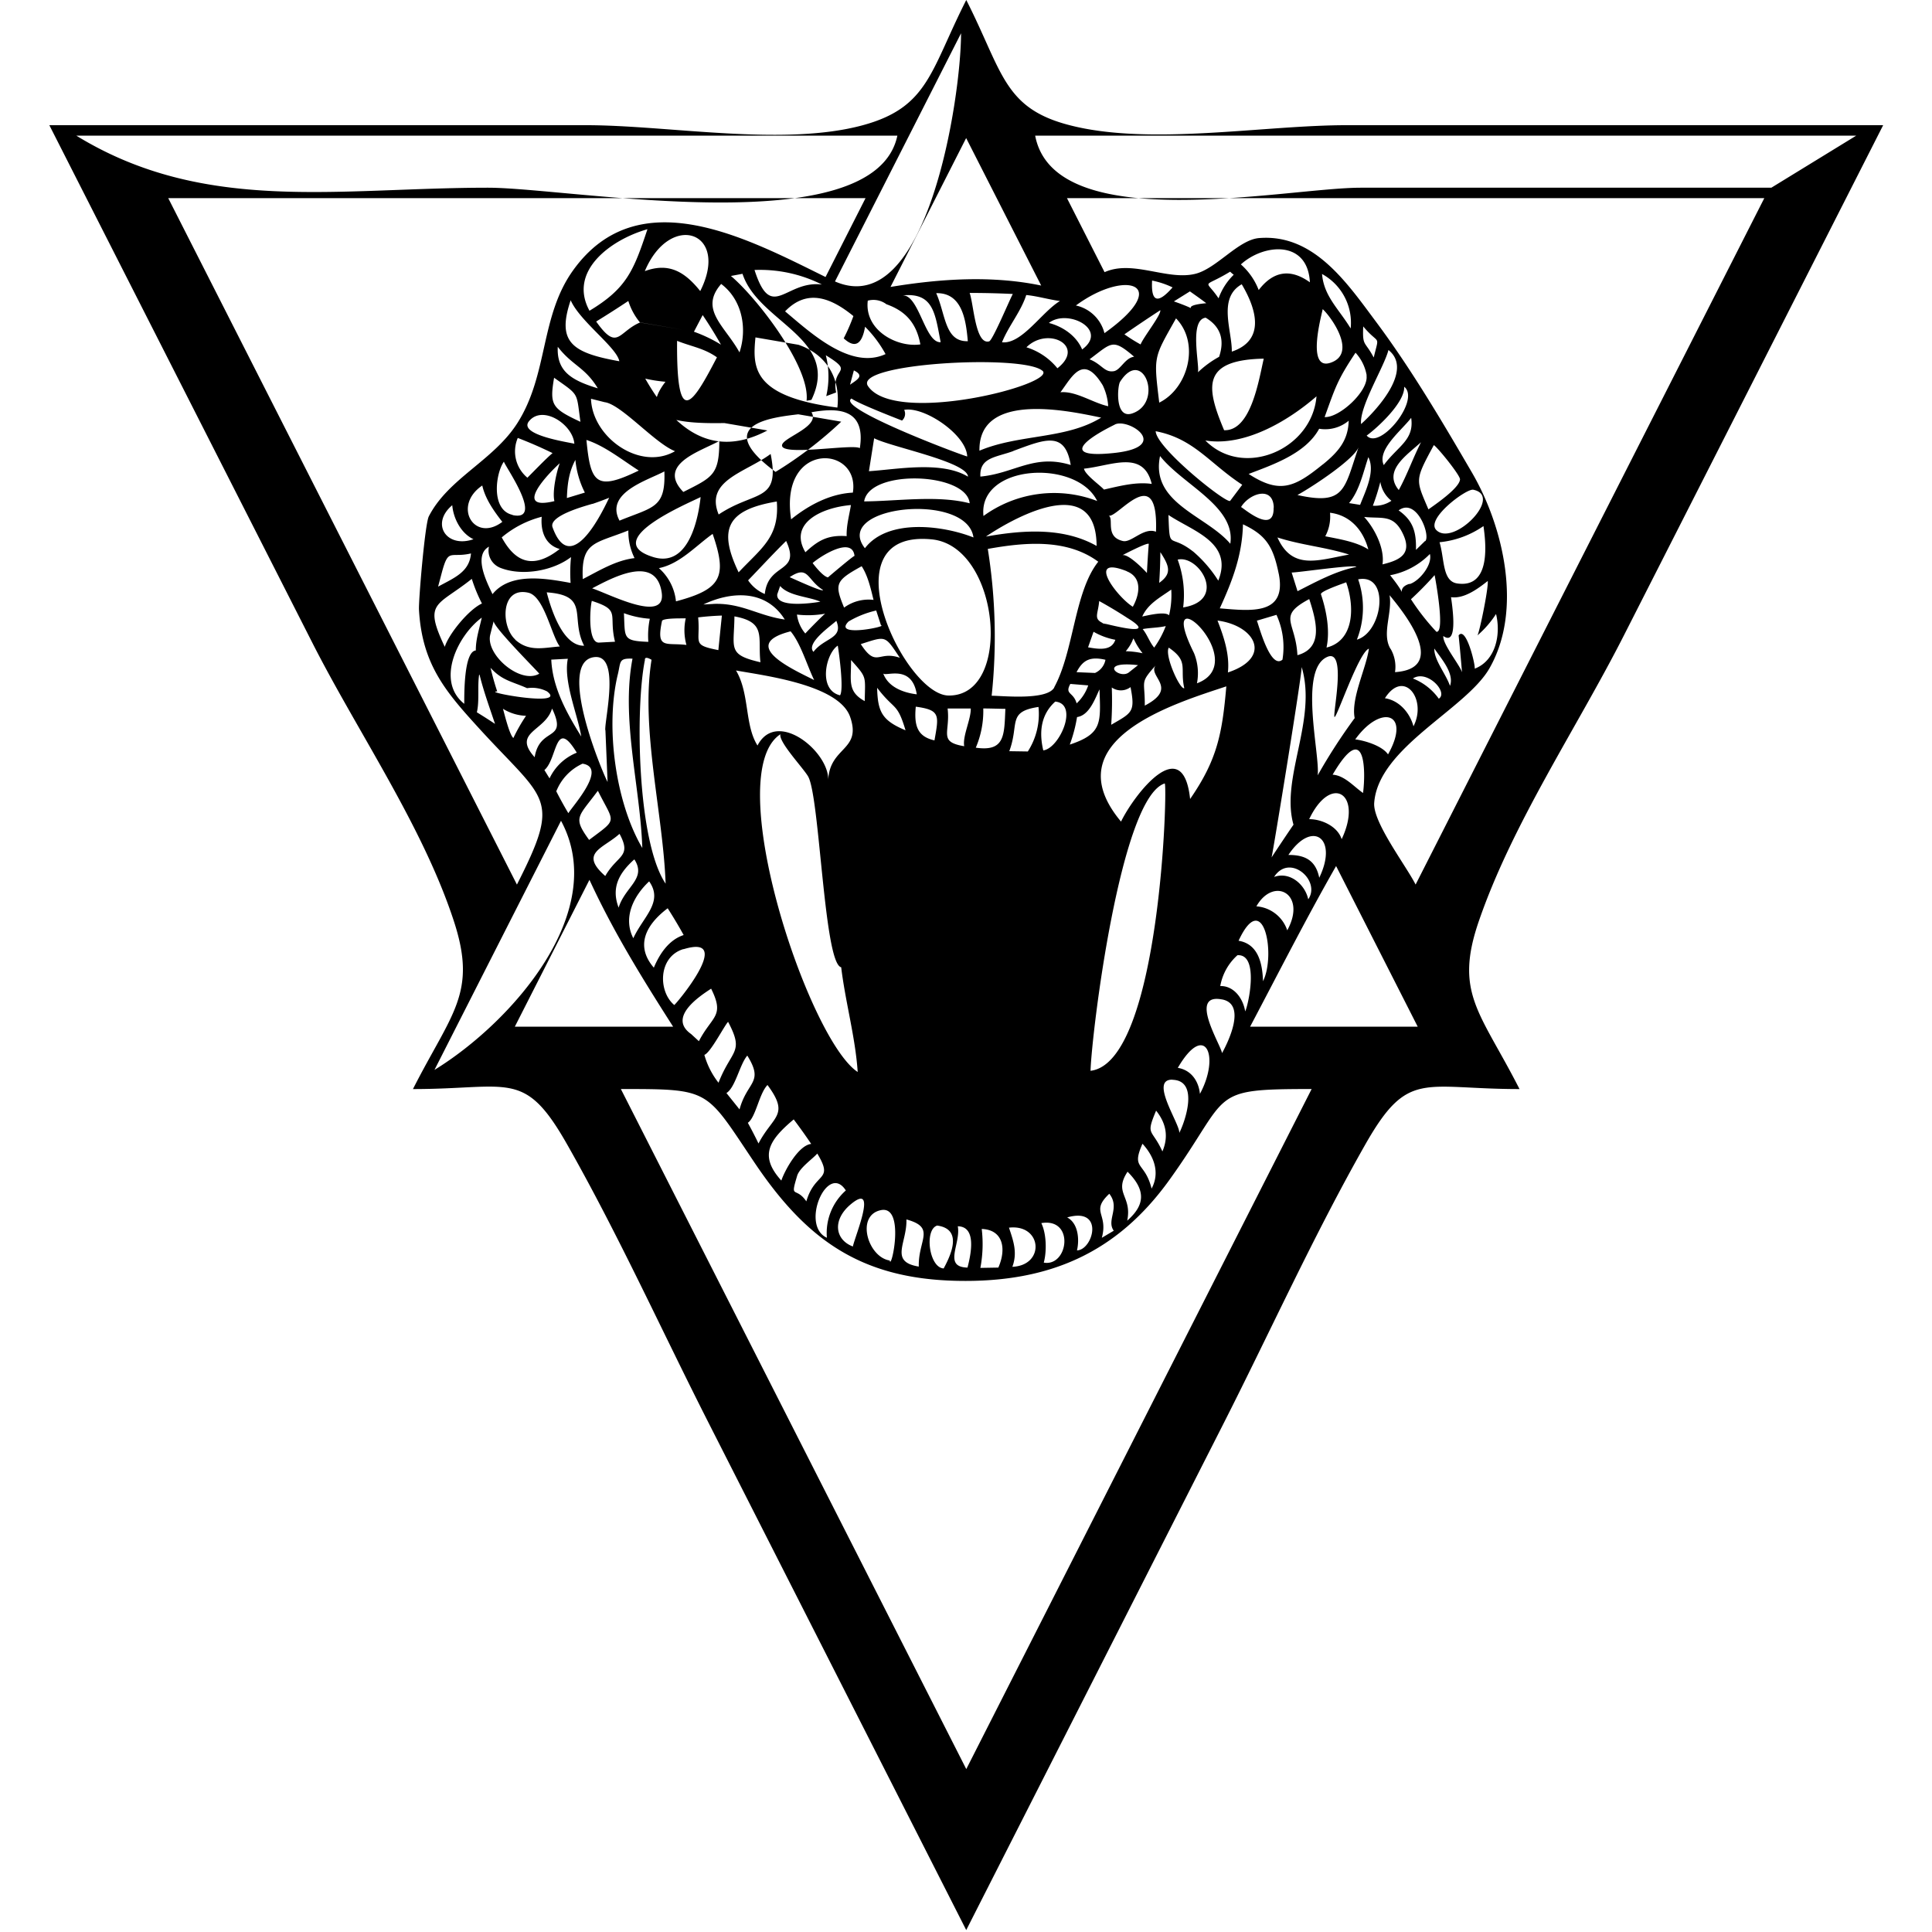 <svg xmlns="http://www.w3.org/2000/svg" viewBox="0 0 500 500"><title>clan-steel-viper</title><g id="Base"><path d="M487.36,32.4H348.43c-21.43,0-50.81,5.39-71.61,0C259.68,28,259.5,18.56,250.07,0c-9.26,18.22-9.73,27.77-26.75,32.4-20.56,5.6-50.32,0-71.61,0H12.77l68.09,134c11.68,23,28.67,47.56,36.66,72.17,6,18.52-.63,23.56-10.65,43.28,25.17,0,28.8-5.24,39.94,14.39,13.27,23.37,24.49,48.21,36.66,72.17l66.59,131.09,66.59-131.09c12.18-24,23.38-48.79,36.66-72.17,11.11-19.56,14.85-14.39,39.94-14.39-10.18-20-17-24.8-10.48-43.6,8.7-25.26,25.4-50,37.47-73.76Q453.81,98.46,487.36,32.4ZM269.46,73.9c-12.77-2.67-26.21-1.75-39,.36l19.58-38.53Zm117.71,85c1.28,5.13,0,12.05-5.52,14.15.24-.81-2.2-11.09-4.16-8.62q.48,4.78.88,9.56c-.58-1.9-5.05-7.28-4.84-9.39,4.18,3,2.07-9.25,2-10.05,3.44.47,7-2.23,9.5-4.19.2,2.06-2.28,13.91-2.7,14.11A25.67,25.67,0,0,0,387.17,158.91ZM291.81,303.24c4.76,4.75,4.57,8.6-.09,12.66C293.05,309.5,288.12,308.84,291.81,303.24Zm-4.73,5.7c2.89,3.64-.83,6.82,1.16,9.57l-3.09,1.83C286.89,314,282.1,313.64,287.09,308.94Zm-4.85-31.82c.29-9.76,7.73-70.7,19.19-74.36C302.24,202.5,300.36,274.94,282.24,277.12Zm-3.51,46.48c.65-2.75.38-7-2.54-8.53C285.93,312.27,282.91,323.49,278.73,323.6Zm-9.23-7.06c8.69-1.44,7,11.33.64,10.23C270.9,323.92,270.86,319.4,269.5,316.55ZM270,194.2q-1.92-8.1,3.1-12.63C279.28,182.17,274.18,193.7,270,194.2Zm2.85-16.29c-1.88,3.43-13.59,2.13-16.21,2.15a144,144,0,0,0-1-38c9.43-1.69,20.37-2.76,28.59,3.31C278,153.21,277.94,168.57,272.81,177.91ZM261.12,317.72c8.58-1,9.43,9.76.88,10.13C263.36,324.18,262.28,321.18,261.12,317.72ZM266,194.48l-4.8-.07c2.65-7.09-.6-10.23,7.56-11.45A17.9,17.9,0,0,1,266,194.48Zm-12,123.57c5.58.16,6.53,5.08,4.37,10l-4.65.08A33.08,33.08,0,0,0,254.07,318.05Zm-1.47-124.54a24.16,24.16,0,0,0,1.94-10.16c1.9,0,3.81.08,5.72.1C259.89,190.22,260.11,194.57,252.61,193.51Zm-7.37-10.15,6.07,0c.09,2.75-2.17,7.17-1.69,9.76C242.7,192,246,189.57,245.24,183.36Zm2.64,134c5,0,3.51,7.14,2.59,10.69C244,327.9,248.7,321.95,247.88,317.37ZM245.42,180c-11.45-.22-31.79-43.14-4.27-40.41C258.84,141.35,262.27,180.33,245.42,180Zm-7.64,147.79c-7.72-1.26-3-6.1-3.2-12.2C242.3,317.7,237.6,320.85,237.78,327.79Zm-7.51-1.57c-5.62-.84-8.84-11.51-2.45-13C234.44,311.6,230.61,329,230.26,326.22ZM214,320.33c-7-3.16.16-19.66,4.9-12.24A14.71,14.71,0,0,0,214,320.33ZM128.68,178.94q-1-3-1.73-6.12c3,3.33,5.56,3.53,9.46,5.28a8.54,8.54,0,0,1,5.14.82C147.14,183.12,124.45,179,128.68,178.94Zm7.46,6.31a43.55,43.55,0,0,0-3.28,5.75c-1.07-.88-2.41-6.7-2.7-7.57A12,12,0,0,0,136.14,185.25Zm-16-3.11c-7.41-5.87-1.73-17.68,4.54-22.3-.61,2.86-1.56,5.53-1.54,8.5C120,168.62,120.16,180,120.15,182.14ZM220.86,81.8a48.52,48.52,0,0,1-2.51,5.76q4.32,4,5.53-3a31.06,31.06,0,0,1,5.3,7.08c-9.07,4.18-19.43-5.57-26-11.06C209,74.51,215.3,77.24,220.86,81.8Zm8.55-3.06c5.13,1.82,7.79,5.05,8.78,10.39-6,.87-14.53-3.62-13.61-11.32A5.6,5.6,0,0,1,229.41,78.74ZM363,138c2.68,5.43-.83,7-5.21,8.06.61-4.14-2.06-9.34-4.75-12.28C357.59,134.3,360.57,133,363,138Zm-7.7-7.14a56.63,56.63,0,0,0,1.93-6.14,7.81,7.81,0,0,0,2.87,4.88A7.63,7.63,0,0,1,355.34,130.88Zm4.56,37.06c-2.33-3.88.52-9.27-.24-13.89,3.13,3.81,15.69,18.93,1.41,19.92A9.26,9.26,0,0,0,359.9,167.94Zm5.28-12.82a87.41,87.41,0,0,0,6.14-6.26c.13.65,2.82,15,.46,14.66A59.64,59.64,0,0,1,365.18,155.12Zm-.38-4c-4.33,1.3.73,4.91-5-2.23a19.27,19.27,0,0,0,10.29-5.5C370.79,146.14,367.33,150.41,364.8,151.16Zm4.05-11.1-2.36,2.31c.1-4.53-.65-7.54-4.49-10.22C366.63,128.65,370.29,138.61,368.85,140.06Zm-18.25,45.88a147.87,147.87,0,0,0-9.55,14.78c.68-5.33-5-27.38,2.48-30.65,5.08-2.22,1.45,14.34,1.86,15.51.36,1,6.28-16.77,8.92-17.64C353.57,173,349.53,180.83,350.61,185.94Zm-15.83,27.58q-2.86,4.19-5.65,8.44c.35-1.15,8.23-49.47,7.77-49.34C341,186.32,331.28,201.42,334.78,213.52ZM315.09,160.6c9.86,1.31,14.26,9.6,2.69,13.43C318.27,169.41,316.74,164.83,315.09,160.6ZM308,206.78c-1.87-17.56-14.51-1.07-17.88,5.85-17.73-21.21,14.28-30.68,27.25-35C316.31,189.93,315,196.65,308,206.78Zm8.26,51.87c6.51,1.21,1.42,11.34,0,13.9C316,270.45,307.45,257,316.22,258.65Zm-37.48-73.08c3.16-.47,4.63-4.78,5.77-7.16.29,8.61.79,11.48-7.69,14.29A38,38,0,0,0,278.74,185.57ZM277,177l4.63.38a11.28,11.28,0,0,1-3,4.65C277.78,179,275.48,179.79,277,177Zm6.39-2.84-4.78-.2c1.66-3.22,3.59-4.1,7.48-3.21A4.67,4.67,0,0,1,283.37,174.17Zm-1.79-6.66,1.41-4a18,18,0,0,0,5.64,2.08C287.69,168.41,284.61,168.08,281.58,167.52Zm67.66-24c-8,1.41-14.79,4.24-18.66-4.41C336.7,141.08,343.18,141.6,349.24,143.55ZM331.51,136m12.7-3.3c5,.6,8.52,4.25,9.91,9.5-3.06-2-7.67-2.71-11.14-3.41A10.78,10.78,0,0,0,344.21,132.73Zm-2.34,21.09c-.26-.79,6.37-3,6.52-3.09,2.25,6.39,2.06,15.13-5.09,16.89C344.26,163.2,343.27,158,341.87,153.82ZM335.8,153l-1.52-4.83c1.77,0,16.26-2.16,16.76-1.46C345.59,147.81,340.68,150.53,335.8,153Zm-4.87-4.56c2.2,10.93-7.37,9.64-15.25,9,3.29-7.17,5.81-13.77,6-21.75C327.58,138.47,329.48,141.3,330.93,148.48ZM309,169c-10.74-21.63,15.61,2.32.77,7.84A13.78,13.78,0,0,0,309,169Zm-2.52,9.1c-1.1.44-5.17-8.53-4-10.49C307.75,171.21,305.3,172.9,306.49,178.09Zm-.28-20.89a26.38,26.38,0,0,0-1.42-12.38C310.26,143.53,317.77,155.33,306.21,157.2Zm2.54-14.5c-6.21-4.86-6,.15-6.35-9.44,6.21,4.18,16.87,7.09,12.9,17A33.34,33.34,0,0,0,308.75,142.7Zm9.65-2c-6.2-7.32-20.71-10.45-18.17-22.69C306.11,125.48,319.88,131.08,318.4,140.73ZM300,150.84q.27-4,.3-7.94C302.63,146.49,303.36,148.45,300,150.84Zm3.12,1.73a22.53,22.53,0,0,1-.57,6.67c-1.08-1.14-5.91.13-6.94.31C297.13,156.21,300.25,154.63,303.14,152.57Zm-3.92,19.5c-2.57,2.88,6.16,5.81-2.93,10.54C296.33,175.88,294.85,176.94,299.21,172.07Zm-3.5-9.26c1.93-.36,4.07-.33,6-.78a24.65,24.65,0,0,1-3,5.57C297.47,166.12,296.9,164.23,295.72,162.8Zm-8,15.09a4.1,4.1,0,0,0,4.88-.08c1.26,6.48.39,6.63-5,9.75A91.73,91.73,0,0,0,287.73,177.9Zm4.37-3.82c-2.5,1.75-8.08-3.12,2.45-1.94Zm-.73-5.53c3.48-4.2.38-4.71,4.35.51A22.57,22.57,0,0,0,291.37,168.54Zm5.95-27.71q-.28,3.73-.47,7.46c-.06-.15-5.25-5.65-6.59-4.48C290.26,143.81,297.48,140,297.32,140.84Zm-5.72,7c4.22,1.66,3.3,6.16,1.6,9.19C289,154.42,280.88,143.58,291.6,147.82Zm.05,12c8.74,5.31-4,1.94-6.08,1.47.27.12.58.24.94.37-1.31-.42-1.45-.48-.94-.37-2.66-1.17-1.36-2.32-1.07-5.76Q288.15,157.58,291.65,159.85Zm33.63.8,5.1-1.52a20.08,20.08,0,0,1,1.55,11.6C328.71,173.43,325.66,161.37,325.28,160.65Zm10.52,8.9c-.44-8.72-5.37-10,3.06-14.5C340.76,160.93,342.49,167.68,335.81,169.55Zm15.39-4a22.44,22.44,0,0,0,.33-15.61C359.82,148.35,357.86,163.55,351.2,165.53Zm.78-34.89-2.81-.45c2.71-3.2,3.67-8,5-11.89C356,122,353.33,127.19,352,130.65Zm-16.17-2.53c4.49-2.51,14.78-9.39,15.84-12.43C347.85,126.62,348.15,130.85,335.81,128.12Zm6.55-7.92c-7.38,6-11.16,7.65-19.17,2.46,6.27-2.4,14.75-5.26,18.25-11.7a9.46,9.46,0,0,0,7.64-2.08C348.91,113.88,346.48,116.86,342.35,120.2Zm-12.71,11.17c.19,7.37-8.31-.35-8.44-.13C323.32,127.67,329.5,125.61,329.65,131.36Zm-11.23-1.77c-.65,1.09-19.14-13.62-19.29-18,9.89,1.89,13.91,8.32,22.4,13.86Zm-19.25,8c-3.14-1.19-6.34,2.92-8.51,2.42-4.78-1.09-2.21-5.83-3.73-6.59C289,134.46,299.84,118.94,299.17,137.58ZM285.7,126.7c-.94-1.08-4.89-3.83-5.17-5.41,7.09-.73,15.37-5,17.54,3.95C294,124.64,289.63,125.82,285.7,126.7Zm-31.18,6.83c-1.42-13.41,24.08-14.84,29.43-3.87A31.08,31.08,0,0,0,254.53,133.53Zm29.28,7.76c-8.66-4.91-19.21-4.1-28.63-2.43C255.17,138.85,283.71,118.94,283.8,141.29Zm-10.16-46a16.71,16.71,0,0,0-8-5.41C271.19,84.37,281.11,89.5,273.64,95.32Zm11.7,4.33a14.4,14.4,0,0,1,1.46,5.51c-3.86-.82-8.4-4-12.36-3.61C277.38,97.62,280.27,91.34,285.34,99.64Zm-.33,8.44c-9.11,5.67-21.25,4.24-31.53,8.58C253.21,100.8,278,106.67,285,108.08Zm3.51,1.8c3.6-1.76,14.92,5.83-.38,7.39C275.44,118.57,279.49,114.32,288.52,109.88Zm-26.27,6.84c8.12-3,13.37-5.3,14.85,3.64-9.49-2.94-14.6,2.19-23.38,3C253.46,118.34,257.75,118.39,262.25,116.73ZM293,107c-4.54,1.52-3.8-7.12-3.14-8.17C295.79,89.52,301.31,104.23,293,107Zm-4.81-10.93c-2.38.37-3.06-1.84-6.22-3.08,5.8-4.32,5.91-5.5,11.55-.67C291.16,92.59,290,95.8,288.22,96.07Zm-8.14-5.65c-1.5-3.54-5-5.91-8.6-6.84C276.24,79.82,287,85.28,280.08,90.42ZM274.32,77.9c-4.7,2.83-9.9,11.26-15,10.68,1.66-4.16,4.94-8,6.27-12.23C268.54,76.64,271.38,77.52,274.32,77.9ZM256,88.34c-3.59,1-4-9.66-5.06-12.53q5.59,0,11.18.27C261.35,77.42,256.92,88.06,256,88.34Zm13.77,7.59c4.07,3.44-38.11,14.36-45.13,4C220.61,94,264.63,91.61,269.74,95.93ZM209.17,201c3,5.46,4.08,48.39,8.53,49.33,1.08,9,3.67,18.08,4.27,27.1-12.75-8.35-35.64-77.15-20-87.41C201.43,192,208,198.88,209.17,201Zm5.17.94c.3-7.38-13.33-18.59-18.3-9-3.38-5.36-2-13.41-5.56-19.42,7.06,1.3,26.59,3.62,29.53,12C223.09,194.31,214.71,193.16,214.34,201.92Zm-35.48,65.67c-6-4.2,1.8-9.57,5.18-11.74,3.6,7.24.23,7-3.17,13.59Zm1.82-107.83q3.07-.37,6.14-.47-.46,4.47-.91,8.94C178.87,166.86,181.32,166.46,180.68,159.76Zm-24,29.18q.28,6.71.56,13.42c-1.77-3.44-13-30.8-3.64-32.29C160.66,168.93,156.51,185.92,156.64,188.93Zm-27.36-42.07c5.73,2.34,13.84.84,18.46-2.72a40.2,40.2,0,0,0-.11,6.69c-6.48-1.19-15.62-2.79-20.21,2.91-1.52-3.19-5-10-.92-12.3A4.77,4.77,0,0,0,129.28,146.86Zm24-16.47q2.18-.74,4.33-1.6c-1.36,2.8-9.8,21.07-14.65,7.65C141.86,133.37,152.25,130.74,153.29,130.39Zm-6.61-1.53c.12-3.53.5-6.7,2.2-9.87a23.53,23.53,0,0,0,2.45,8.46Zm38.83-36.41c-6.36,12.25-10.5,18.79-10.31-4.27C178.93,89.69,182.17,90.1,185.51,92.45Zm-3.69-10.94q2.52,3.73,4.74,7.66a36.76,36.76,0,0,0-7-3.35Zm-5.11,3.8-11.1-1.88c-5.65,2.38-5.78,7.6-11.35-.25q4.2-2.58,8.32-5.32A16.36,16.36,0,0,0,165.61,83.43Zm21.86,26.06c-13.9,7.34-23.9.16-31.61-13.41a39.06,39.06,0,0,0,5.23.81C164.36,109,176.94,109.66,187.47,109.49Zm19.11-2.27a103.25,103.25,0,0,1-17,13C183.82,109.62,200.25,108,206.58,107.22Zm-11.07-19.9c7.33,2.51,10.94,8.82,10.07,16.25C194.39,102.59,194.8,94.91,195.51,87.32ZM210,106.69c6.76-1.23,14.15-1,12.52,9.3-1.76-1.23-21.38,2.34-20.07-1C203.28,113,212.32,110.28,210,106.69Zm6.38-5.12-2.55.95a22.55,22.55,0,0,0-.11-10.58C221.49,96.7,215,94.83,216.39,101.57ZM234,106.08c5.15-1,16.16,6.45,16.31,12.06-2.9-.87-34-12.63-29.94-15,1.58,1.22,10.81,4.82,13.07,5.7A2.31,2.31,0,0,0,234,106.08Zm-9.12,15.86q.67-4.26,1.35-8.52c4.32,2.26,24.09,6.08,24.29,9.94C243.62,119.22,232.23,121.47,224.85,121.95Zm26.1,8.32c-8.37-2.17-18.8-.55-27.34-.5C225,121.29,250.25,122.25,250.95,130.27Zm-31-30.66,1-3.74C223.79,97.24,221.91,98.23,219.93,99.6Zm-3.16,67.51c.32,1.93,1.62,11.35.58,12.84C211.64,178.53,213.7,169.17,216.78,167.11ZM203.45,140c3.94,8.53-4.66,5.44-5.52,13.73a9.84,9.84,0,0,1-4.32-3.54C196.86,146.82,200.06,143.33,203.45,140Zm-12.31,8.09c-5.2-10.9-3.31-16.11,9.9-18.3C201.74,139,197.12,141.77,191.14,148.13Zm28-9.34c-4.8-.34-7.3,1-10.7,4.17-4.47-7.55,4.29-11.59,11.78-12.21C219.79,133.36,219,136.15,219.12,138.8ZM213,152.69c0,.66-8.06-3.09-8.64-3.32C209.29,146.1,208.76,150.05,213,152.69Zm.59,6.12c-.21,0-4.35,4.21-5.18,5.14a9.44,9.44,0,0,1-2.16-4.9A24.64,24.64,0,0,0,213.6,158.81Zm-12.44-5,.75-2.15c2.27,2.64,7.49,2.74,10.41,4.06C209.7,156.18,200.82,157.31,201.15,153.85Zm9.57,22.2c-4.86-2.49-20-9.09-6.11-12.62C207.24,166.53,208.88,172.28,210.73,176.05Zm-.22-7.34c-2-2.26,4.77-6.86,5.94-8C218.37,165.32,213.29,165,210.51,168.72ZM223,146.54c1.65,2.55,2.35,5.82,3.07,8.71a10.77,10.77,0,0,0-7.62,2C215.93,151.11,216.17,150.3,223,146.54Zm-8.69,2.89c-1.25-.18-3.39-2.89-4-3.71,1.56-1.43,10.23-7.22,10.84-1.84C221.07,143.64,214.26,149.42,214.28,149.43Zm6.43-21.94c-5.92.29-11.47,3.25-16,6.91C201.6,114,222.66,115.2,220.72,127.49Zm-21.3-10c2.53,12.63-4,9.35-13.45,15.66C182.35,124.3,192.93,122.31,199.42,117.5Zm-31.64,48.62c-6.77-.25-6-1-6.33-7.42a24.3,24.3,0,0,0,6.7,1.44A21.62,21.62,0,0,0,167.79,166.12Zm-14.55-13.85c4.77-2.47,16.53-9.12,18,1.12C172.43,161.52,157.47,153.62,153.23,152.26Zm-2.43-2.39c-.46-9.76,3.13-9.12,11.8-12.59a15.44,15.44,0,0,0,1.6,7.16C159.38,145,155,147.73,150.81,149.88Zm.36,17.24c-5.54.15-8.55-9.43-9.69-13.81C152.83,154.1,147.43,159.83,151.17,167.11ZM171.94,122c.35,9.51-2.88,9.17-11.61,12.74C156.45,127.51,167.65,124.3,171.94,122Zm-3,22.13c-13.84-4.35,9.49-14,12.38-15.49C180.82,133.31,178.53,147.15,169,144.15Zm7.88-16.84c-6.95-7.17,4.6-10.53,9.34-13.17C186.14,122.89,184.44,123.5,176.86,127.31ZM156.5,104.09c4.28.55,13,10.65,18.2,12.68-9.08,5.22-21.43-3.59-21.75-13.57Zm8.81,17.69c-11,5.34-12.48,3.35-13.54-7.92C156.5,115.38,161.07,119.07,165.31,121.78Zm-21.83,7.91c-10.86,2.64-1.74-7,1.39-9.81C144.06,122,142.89,127.17,143.48,129.7Zm-3.28,4c-.33,3.61.78,7.29,4.65,8.39-7.72,6.08-12.08,2.33-15-3A26.1,26.1,0,0,1,140.2,133.74Zm-13.32,30.54.87-3.44c.26,1.88,11.95,13.49,11.8,13.57C134.68,177.18,125.63,169.43,126.87,164.28Zm6.45,1.26c-3.71-3.35-3.83-13.73,3.39-12.1,4.12.93,6,11.12,8.16,13.92C140.74,167.6,136.92,168.79,133.32,165.54Zm13.62,5c-1.18,5.92,2.49,14.22,3.48,20.12-3.72-6-7.44-12.63-7.76-19.9Zm8.11-4.19c-3,.22-2.38-9-1.9-10.79,7.65,2.45,4.25,3.45,6,10.57Zm4.83,8.24c.8-3.3.18-4.23,3.8-4.08-3,15.69,2,33.08,2.54,49C159.31,207.73,156.62,188.13,159.88,174.57Zm7-3.79q0-1,1.73,0c-2.88,17.84,3,39.81,3.64,57.94C164.85,217.68,164.4,183,166.91,170.78Zm4.41-10c.19-.87,5.5-.68,6.17-.73a14.18,14.18,0,0,0,.18,6.89C172.34,166.26,169.75,168.13,171.32,160.74Zm3.64-5.13a13.24,13.24,0,0,0-4.42-8.59c5.4-1.06,9.59-5.8,13.91-8.86C188.24,149.23,186.78,152.48,175,155.61Zm9.66.68-2.56.14c6.59-3.16,15.89-4.31,21.06,3.89C196.22,159.36,191.91,156,184.61,156.29Zm5.46,3.22c8.39,1.52,6,5.4,6.74,11.87C188.14,169.4,190,167.81,190.07,159.51ZM226.76,158l1.24,3.84c1.92.23-12.67,3.28-8.39-1A24.78,24.78,0,0,1,226.76,158Zm-2.93-16.13c-8.52-11,26.48-14.69,28.1-2.78C244.14,136,229.81,134.07,223.83,141.89Zm18.48-66c6.77-.14,7.69,7.13,8.16,12.43C244.5,88.49,244.75,81.4,242.31,75.92Zm1.13,12.69c-4.12.25-5.62-12.61-10-12.1C241.6,75.58,242,81.12,243.45,88.61ZM195.27,69.87a35.69,35.69,0,0,1,17.44,3.77C203.29,72.44,199.65,83.52,195.27,69.87ZM210,103.48c-.42.09-.84.17-1.26.23,1-8.82-13-26.76-19.58-32.29l3-.56C196.28,83.53,217.68,87.54,210,103.48ZM191.38,91.2c-3.73-6.81-10.53-11.08-4.74-17.71C192.08,77.56,193.44,85,191.38,91.2ZM181.22,75.33c-4-5-8.12-7.46-14.34-5.16C173.4,54.62,189,59.94,181.22,75.33Zm-28.66,5.09c-5.61-10.27,5.56-18.42,15-21.1C164,70,162.23,74.61,152.56,80.42Zm7.72,13.07C148.1,91.32,144,88.58,147.69,77.71,150.09,83.18,159.64,89.91,160.28,93.49Zm-5.6,7c-6.77-2.06-10.65-4.38-10.33-10.74C148.07,94.59,151.39,95,154.68,100.45Zm-4.47,8.67c-7.43-3.46-8-4.37-6.81-11.4C150,102.45,149.12,101.33,150.21,109.12Zm-1.56,5.68c-1.5-.39-14.69-2.28-11.73-5.85C140.43,104.71,148.22,109.81,148.64,114.8ZM143,117.26c-1.89,1.61-4.63,4.51-6.51,6.37A8.85,8.85,0,0,1,134,113.34Q138.56,115.09,143,117.26Zm-10.31,16c-5.75-1.23-4.41-10.83-2.28-13.79C130.62,120.56,141,135.07,132.64,133.3ZM130,135.06c-7.25,5.47-13-4.11-5.19-9.41C125.6,129.15,127.82,132.26,130,135.06Zm-7.44,4.48c-7,2.45-11.22-4-5.52-8.79C117.34,134.16,119.28,138,122.51,139.54Zm-8.23,8.69c1.76-6.55,2.13-3.75,7.56-5-.4,4.79-4.24,6.26-8.51,8.59Zm7.78,1.61a40.2,40.2,0,0,0,2.62,6.35c-3.38,1.52-8.59,7.87-9.62,11.21C109.52,155.63,113.09,157,122.06,149.84Zm2,24.79c1.05,4.29,2.61,8.53,4,12.71q-2.32-1.54-4.7-3C124.11,181.47,123.53,177.58,124,174.62Zm18.81,8.82c4.06,8.65-3.23,4.43-4.55,12.52C132.48,189.45,141.09,189.26,142.84,183.45Zm6.41,11.32a13.22,13.22,0,0,0-7.11,6.67l-1.33-2.15C144.28,196.46,143.59,185.46,149.25,194.76Zm-5.33,9.94a13.17,13.17,0,0,1,6.76-7.07c6.54,1-2.6,11-3.67,12.81Q145.39,207.61,143.92,204.7Zm10.76,0c4.27,8.53,5.22,7-2.3,12.66C148.16,211.44,149.66,211.5,154.67,204.72Zm5.6,11.13c3.2,6-.57,5.37-3.72,10.87C149.8,220.72,156.1,219.6,160.28,215.84Zm3.84,6.61c3.17,5-2.43,7-4.1,12.44C158.14,229.76,160.17,226,164.11,222.45ZM168,228.1c3.78,5.34-1.55,9.15-4.1,14.71C161.24,237.63,163.76,232.08,168,228.1Zm4.82,7q2.17,3.38,4.11,6.89c-3.85,1.25-6.25,4.91-7.72,8.44C164.52,245,166.81,239.58,172.78,235.07Zm4.09,10.55c13.79-4.2-2.89,15.35-2.43,14.43C170.29,256.57,170.3,247.62,176.87,245.62ZM182.29,273c1.59-.54,5.15-7.54,6.14-8.55,4.27,8.07.91,7.08-2.48,15.76A20.79,20.79,0,0,1,182.29,273Zm11.1.17c4.42,7.11,0,6.59-2,13.94L188,282.88C190.32,281.46,191.44,275.46,193.39,273.2Zm5.22,7.61c5.88,7.91,1.41,8-2.31,15.15q-1.31-2.71-2.76-5.35C195.61,289.16,196.43,283.09,198.61,280.81Zm6.79,8.91q2.36,3.12,4.54,6.36c-3.25.31-6.85,6.83-7.73,9.48C196.49,299.2,198.87,295.2,205.4,289.71Zm.88,14.66c.64-2.15,4-4.39,5.23-5.81,4.4,7.27-.58,4.62-2.83,12.37C205.93,306.89,204.42,310.57,206.28,304.37Zm13.86,7.35c7.15-6,1.21,8,.58,10.89C216.08,320.84,215.36,315.73,220.13,311.71Zm.12-140.88c4.16,4.68,3.64,4,3.53,10.63C219.17,178.91,220.32,176.06,220.25,170.83Zm2.51-4.13c6.62-2.1,6.16-2.36,10.11,3.54C227.24,168.28,226.88,173,222.77,166.7Zm14.5,13c-3.44-.41-7.41-1.83-8.71-5.45C228.93,175.3,236,171.64,237.27,179.75ZM227,178c4.58,6,5.15,3.66,7.35,11C228.23,186.45,227.16,184.21,227,178Zm10,4.89c6.38.86,6,2.19,4.84,8.72C237.33,190.61,236.55,187.68,237,182.91Zm5.52,134.28q7.24,1,1.7,11.1C240.44,328.08,239.19,318.29,242.49,317.19ZM295.67,296c3.2,3.48,4.48,7.66,2.36,11.61C296.25,300.47,292.68,302.79,295.67,296Zm3.54-8.55q4,5,1.62,10.54C298.07,291.91,296.41,294.06,299.21,287.41Zm4.23-8c7,.19,3.19,11,1.76,13.74C305.41,290.89,297.32,279.26,303.44,279.42Zm1.36-3.06c7.09-12.21,11.06-3.11,5.74,6.7C310.21,279.75,308.24,276.91,304.81,276.36Zm11-21.18a14,14,0,0,1,4.45-8c5.75-.38,2.78,13.12,2,14.53C321.74,258.49,319.39,255.11,315.83,255.19Zm4.73-11.72c6.43-13.88,9.76,3.58,6.34,10.45C326.72,249.51,325.73,244.33,320.56,243.47Zm4.61-8.91c4.47-7.88,13.19-3.28,8,6.19A9.13,9.13,0,0,0,325.18,234.56Zm4.59-7.62c4-6.27,12.21.95,8.84,5.78C337.79,229,333.91,225.48,329.77,226.94Zm3.69-5.68c6.11-9.21,13-4.46,8,5.88C340.49,222.59,337.68,221.25,333.46,221.26Zm5.39-9.27c5.65-11.89,14-6.66,8.41,5.17C346.17,213.86,342.06,212,338.85,212Zm13.91-6.81c-2.32-1.61-4.77-4.53-7.84-4.71C353.51,185.77,353.45,199.86,352.76,205.18Zm-2-13.82c6.6-9.23,14.61-7,8.5,3.86C357.75,193.05,353.34,191.69,350.81,191.36Zm7.68-10.65c4.9-7.74,11,.2,7.41,7.24C364.88,184.51,362.19,181.33,358.49,180.71Zm7.21-5.11c3.71-2.49,9.3,3.58,6.75,5.2A15,15,0,0,0,365.69,175.6Zm5.52-7.88c1.75,2.57,5.32,6.52,4.13,9.76C374.14,174.29,371,170.65,371.21,167.73ZM377.15,151c-3.93-.56-3.27-6.27-4.6-10.67a24.1,24.1,0,0,0,11.37-4.18C384.51,140.28,386,152.28,377.15,151Zm-5.43-13.82c-2.87-2.87,7.79-10.79,9.55-10.44C389.22,128.34,376.12,141.6,371.72,137.18Zm6.13-13.11c-.15,2.29-6.68,6.68-8.17,7.76-3.32-7.82-3.59-7.41,1.39-16.63C371.91,115.61,377.92,123,377.85,124.07ZM362,126.82c-4.1-5,1.94-8.92,5.76-12.37C365.68,118.51,364.21,122.8,362,126.82Zm-3.9-6.49c-1.8-4,4.75-9.05,7.11-12.2C366.06,113.88,361.79,115.42,358.15,120.33Zm-4.43-7.59c2.78-2,9.92-8.57,9.74-12.65C367.68,103.5,357.11,116.61,353.71,112.74Zm-1.43-3c-.45-4.56,6-14.82,7.09-19.16C366.06,95.92,355.61,106.74,352.28,109.71Zm3.25-17.26c-2.28-4.33-2.92-2.73-2.69-8C357,89.49,357,86.32,355.54,92.45Zm-1.84,4.68c.61,4-7,11-10.84,10.78,2.78-7.67,3.25-9.52,8-16.66A11.62,11.62,0,0,1,353.69,97.12ZM349.55,85c-3.1-5.1-6.91-8.29-7.41-14.09A14.38,14.38,0,0,1,349.55,85Zm-7.24-5c2.24,2.05,9,11.5,2.05,13.87C337.79,96.13,342.28,80.66,342.31,80Zm-1.6,22.55C339.61,116.31,321.8,124,311.95,114,322.08,115.64,333.29,109,340.71,102.57Zm-13.65-9.74c-1.29,5.58-3.31,18.79-10.26,18.53C312.08,100.14,310.93,93.13,327.07,92.82Zm10.59-2M325.75,75.06a17,17,0,0,0-4.61-6.63C327,63.08,338.43,62,339,73.06,334,69.48,329.57,70.08,325.75,75.06Zm-4.39-1.49C325.7,80.88,327,88.25,318.79,91,318.89,85.61,315.06,77.12,321.36,73.57Zm-6,3.63c-3.53-5.26-4.36-2.41,3-6.89a7.66,7.66,0,0,0,.93.79A16.16,16.16,0,0,0,315.37,77.2Zm.13,15.15a26,26,0,0,0-5.46,4c.45-2-2.32-13.6,2-14.13Q317.76,85.66,315.5,92.35ZM303.8,78l4.15-2.59c1.42,1,2.84,2,4.23,3.06C303.84,79.22,312.65,81.11,303.8,78Zm.54,4.38c6.29,6.45,3.14,18.14-4.33,21.82C298.54,92,298.53,92.77,304.34,82.42Zm-6.18-9.77a22.41,22.41,0,0,1,5.3,1.77Q297.71,80.94,298.16,72.66Zm2.11,7.64c.38,1.07-4.28,6.89-5.09,8.89A43.84,43.84,0,0,1,291,86.52Q295.59,83.34,300.27,80.29Zm-14.45,5.94a9.77,9.77,0,0,0-7.38-7.13C291.32,69.54,303.74,73.45,285.82,86.23ZM248.72,8.61c0,16.52-8.72,74.67-32.63,64.23ZM19.74,35.1h212.5c-5.91,28.16-84.6,13.48-105.93,13.48C87.48,48.58,52.91,55.45,19.74,35.1ZM43.54,51.28H224L213.65,71.69c-20.42-10.07-48.4-25.09-65.23-1.87-8.71,12-6.46,27-14.52,39.67-6.19,9.72-17.88,14.29-22.93,24.16-1,2-2.67,21.85-2.54,24.13.79,14.25,7,21.35,15.73,30.91,17.17,18.8,21.19,17.46,9.62,40.24Zm68.9,225.61,32.75-64.47C157.88,235.89,132.36,264.66,112.44,276.89Zm20.8-11.19,19.31-38c6.26,13.59,13.86,25.8,21.65,38ZM250.07,457.84l-89.39-176c23.36,0,21.78,0,34.46,18.86,13.4,20,27.49,30.27,52.62,30.78,23.75.49,41.3-7.23,54.9-26.15,16.18-22.5,9.62-23.49,36.79-23.49ZM323.53,265.7c7.34-13.89,14.45-27.92,22.25-41.57l21.12,41.57Zm42.83-36.78c-2.49-4.9-11.05-16.07-10.72-21.09,1-14.37,23.73-24.23,29.83-34.87,8.6-15,3.75-36.45-4.54-50.68-7.84-13.46-15.85-27-24.85-39.05C348.57,73.16,340,60.48,325.87,61.61c-5.4.43-11.11,8-16.63,9.28-7.25,1.72-16.15-3.71-23.38-.45l-9.73-19.16H456.6ZM458.42,48.58H352.14c-19.25,0-79.24,12.89-84.24-13.48H480.4Z"/></g></svg>